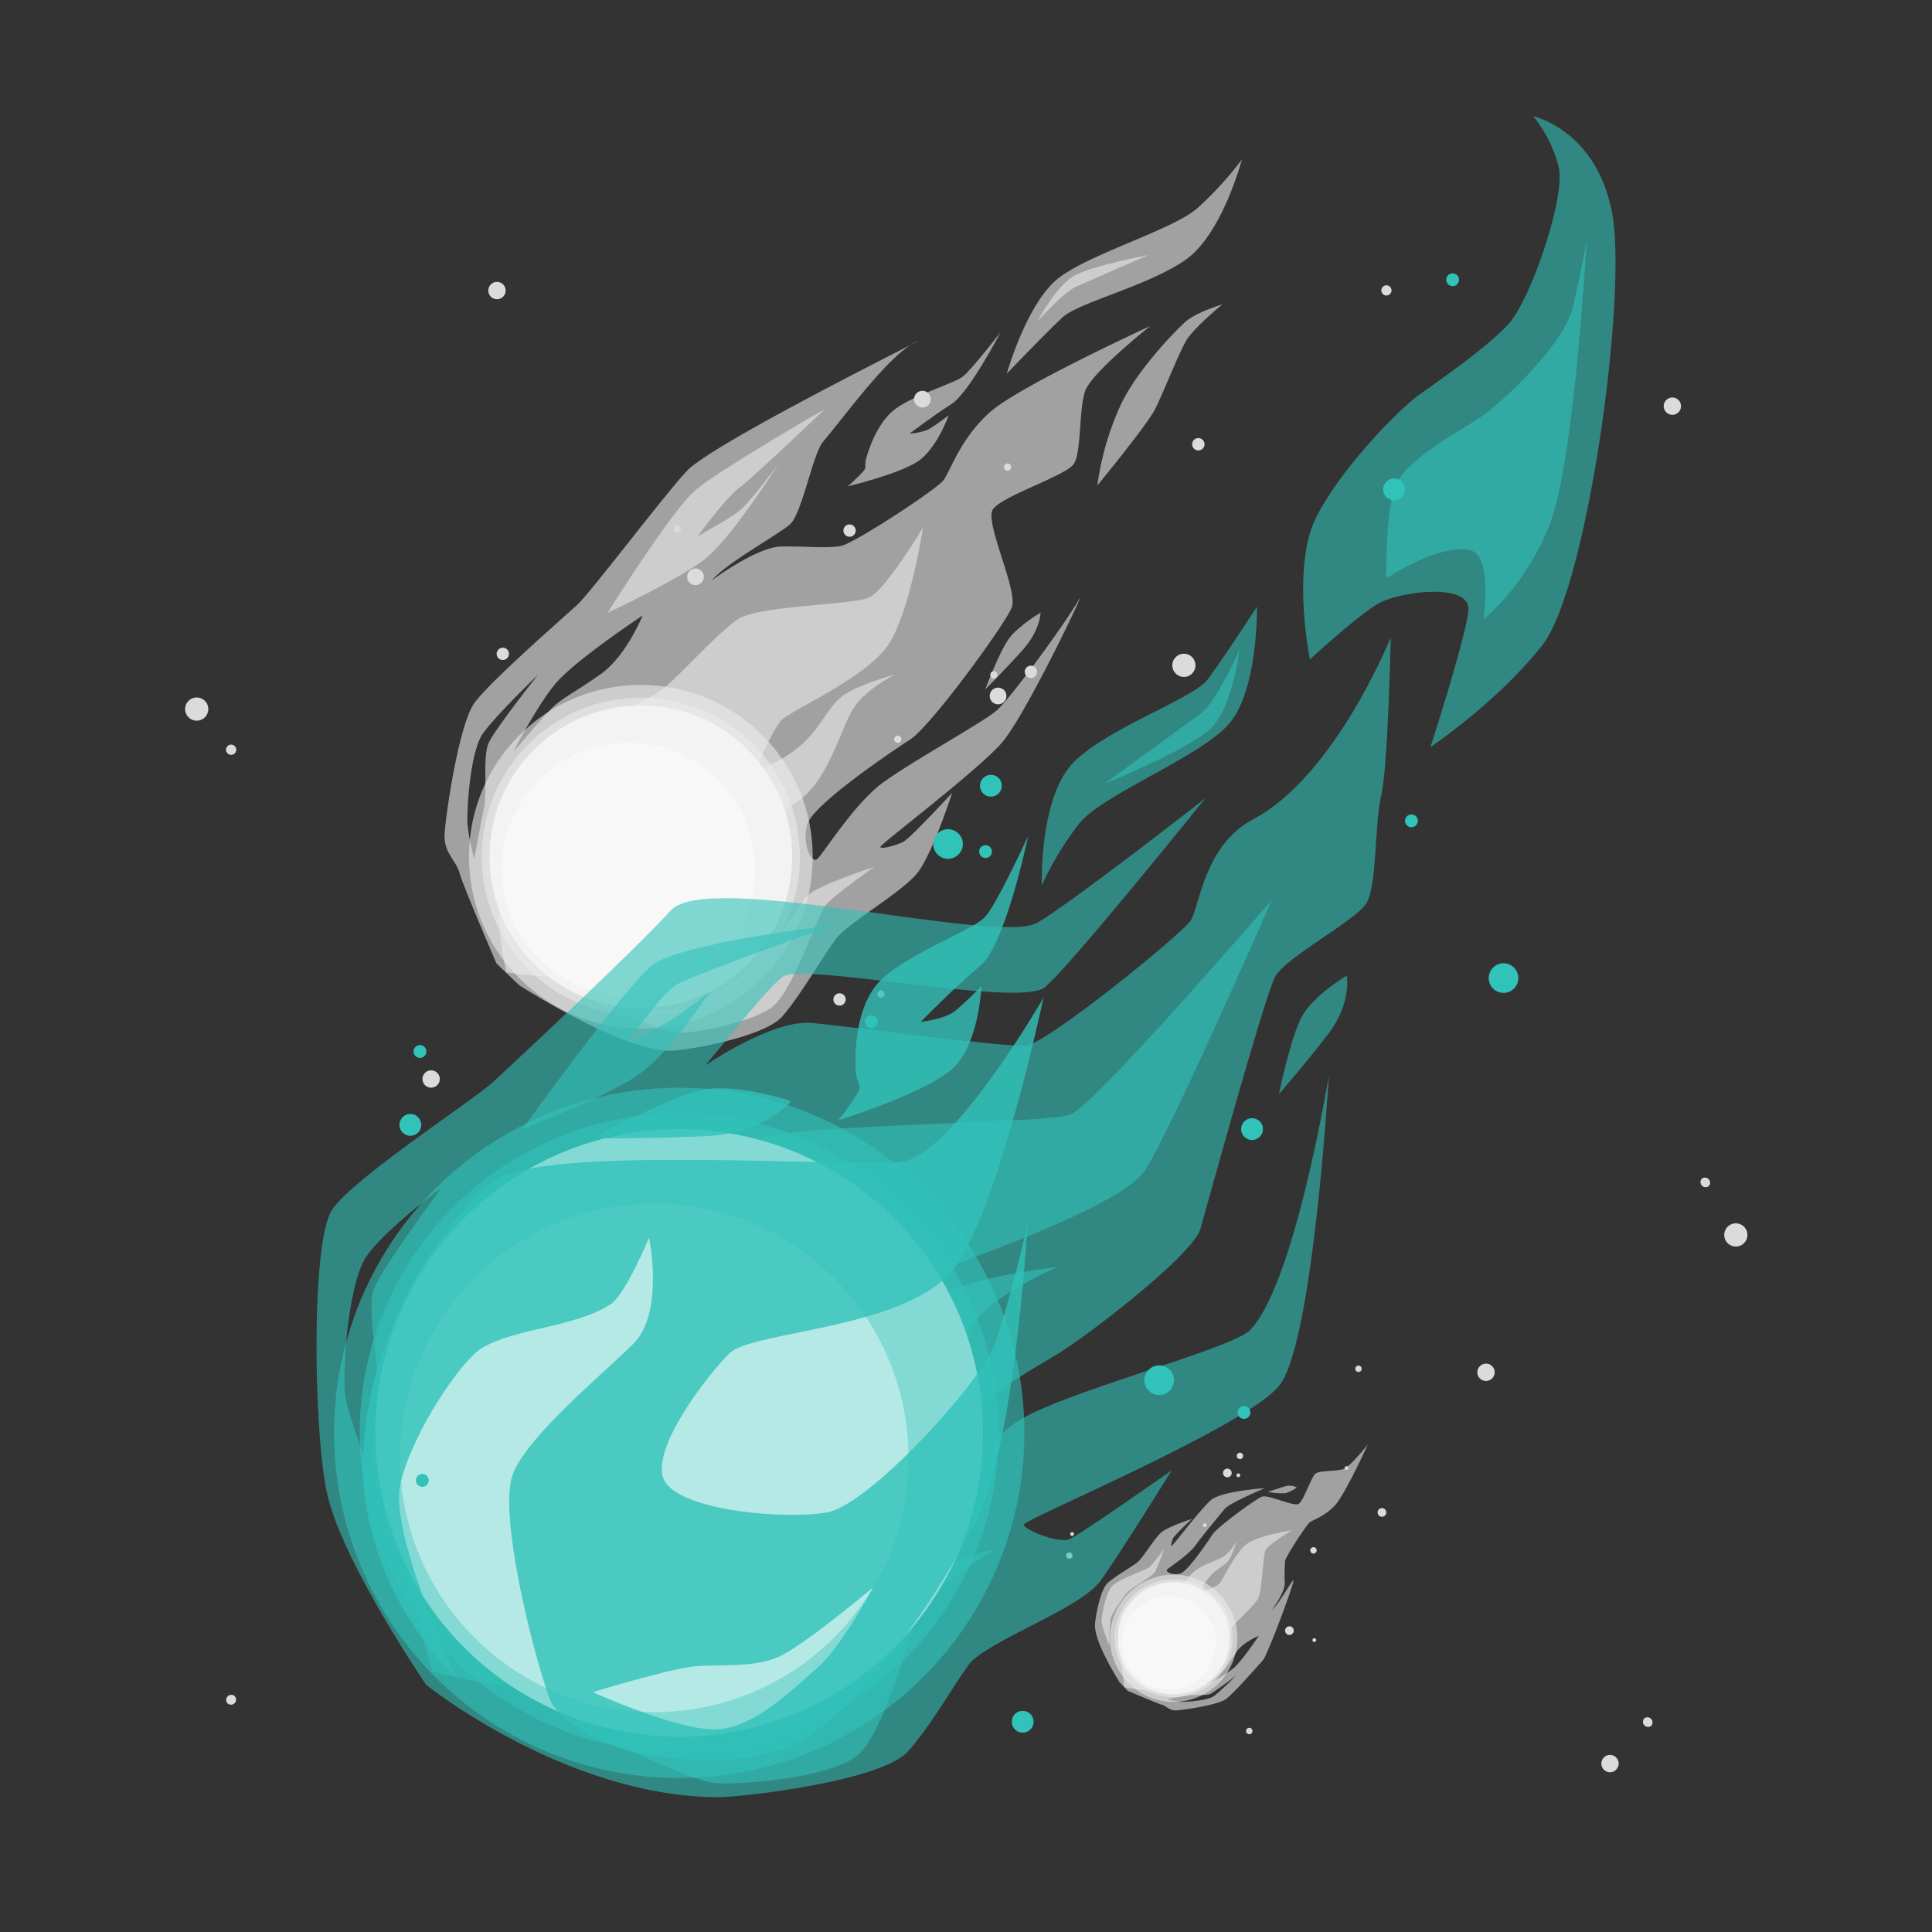 <svg xmlns="http://www.w3.org/2000/svg" viewBox="0 0 500 500"><rect x="0" y="0" width="500" height="500" fill="#333333" stroke="none"/><g id="freepik--background-complete--inject-96"><g style="opacity:0.6"><path d="M202.36,263.15c4.65-5.22,10.86-16.11,14.09-20.28s17.22-12.05,21.1-17.13,8.87-20.55,8.87-20.55S235.55,217,233.71,217.9s-6,2.06-5.85,1.24S253,199.47,259.3,192.19s22.78-42.11,19.84-36.87S261.53,180.86,257.79,184s-22,13.15-29.44,18.66S213,221.08,211.48,222.33s-4-4-2.56-9,21.26-18.49,26.61-21.92,24.66-29.9,26.32-34.24-7-21.81-4.94-25.26,19-8.77,21-11.86,1.28-14,2.91-18.81,16.88-16.87,16.88-16.87-33.92,15.55-41.52,22.32-10.21,15.17-12,17.58-23,16.28-26.47,17-9.17.06-15.53.17-18,8.77-18,8.77c4.1-4.69,17-11.69,20.21-14.46s5.89-18.24,8.65-21.48c5.9-6.92,17.46-23.15,24.64-26.08,2.44-1-53.37,26.56-60,33.77S153,153.2,149.38,156.53s-22.4,19.69-26.53,25.3-7.54,29.28-7.79,34.08,3,6.79,3.86,10,9.56,23.43,9.56,23.43L134.4,255s26.81,17.28,39.41,16.92C178.35,271.75,197.71,268.34,202.36,263.15ZM166.31,159.29s-4.19,10.46-10.86,15.18-10.22,6.27-13,9.17S133,194.42,133,194.42c.11-.67,7-13.43,11.32-18.13C149.91,170.16,166.31,159.29,166.31,159.29ZM121,213.36c-.24-3.63.63-18.93,4.05-23.65s14.22-15.13,14.22-15.13-11.08,14-12.76,17.6-.33,12.62-1.28,17.07-2.48,13.06-2.48,13.06A54.68,54.68,0,0,1,121,213.36Zm60.29,38.38c-8.61,6.49-19.51,5.15-19.51,5.15s8.59-6.2,12.54-7.95,11-5.7,15.21-10.23c4.09-4.36,9.77-15.42,10.18-16.23C199.13,223.72,189.6,245.44,181.25,251.74Z" style="fill:#ebebeb"></path><path d="M260.56,96.7S265.71,78.41,273.92,72s29.61-12.51,36-18.16A89.46,89.46,0,0,0,321.39,41.3s-5,19.05-14.36,25.79-27.81,11.14-32,15S260.56,96.7,260.56,96.7Z" style="fill:#ebebeb"></path><path d="M255,178.39s3.63-9.73,6.1-13.1,8.19-6.73,8.19-6.73,0,4.49-4.64,9.67S255,178.39,255,178.39Z" style="fill:#ebebeb"></path><path d="M284,125.64a73.46,73.46,0,0,1,6.2-21.2c4.4-9,13.92-18.79,16.65-21.21s9.5-4.47,9.5-4.47-7.27,6-9.25,9.22-6.17,14-8.21,18S284,125.64,284,125.64Z" style="fill:#ebebeb"></path><path d="M224.47,117.67s2.15-8,7.17-11.78,15.33-6.63,17.62-8.5S258.93,86,258.93,86s-8.16,15.69-12.69,18.56-10.83,7.65-10.83,7.65,3.51-.19,5.35-1.35,4.74-3.35,4.74-3.35-3.06,8.73-8.12,12-17.94,6.33-17.94,6.33,2.57-2.29,3.88-3.74S223.32,120.89,224.47,117.67Z" style="fill:#ebebeb"></path></g><g style="opacity:0.6"><path d="M131.05,251.62s-6.88-27.66,4.06-46.3c6.87-11.69,32.35-24.15,35.91-26.6s14.39-14.73,19.92-18.44,29.89-3.6,34.14-5.72,13.77-18,13.77-18-3.29,21.86-9,30.36-25.11,16.85-27.6,19.46-6.83,13.31-6.83,13.31,7.68-2.77,12.61-7.53,6-8.71,9.69-11.78,13.88-5.79,13.88-5.79-7.75,3.85-10.82,8.85S214.53,201,207.6,206.52s-26.79,14.36-30.24,18.77a36.94,36.94,0,0,0-5,8.47A138.61,138.61,0,0,0,184.12,226c4.39-3.43,10.1-8.11,10.1-8.11s-22.82,28.49-33,32.79S131.05,251.62,131.05,251.62Z" style="fill:#ebebeb"></path><path d="M268.43,83.22s4.83-9.1,9.44-11.78S297.22,66,297.22,66s-15.8,6.87-18.89,8.26S268.43,83.22,268.43,83.22Z" style="fill:#ebebeb"></path><path d="M159.57,262s15.3-.32,18.72-1,16.52-9.66,18.58-12,9.43-14.54,12.13-17.24,17.2-7.39,17.2-7.39-10.69,7.51-12.63,10-8.25,21.59-13.39,25.93-19.79,6.83-23.46,7S159.57,262,159.57,262Z" style="fill:#ebebeb"></path><path d="M157.24,158.62s16.59-26.55,22.75-31.79,33.51-21,33.51-21-18.82,18-22.18,20.41-10.79,12.57-10.79,12.57,8.09-4.54,10.73-6.53S201.52,120,201.52,120s-12.37,19.59-19.31,24.87S157.24,158.62,157.24,158.62Z" style="fill:#ebebeb"></path></g><circle cx="165.85" cy="221.73" r="44.48" style="fill:#ebebeb;opacity:0.6"></circle><circle cx="165.85" cy="221.73" r="41.17" style="fill:#ebebeb;opacity:0.6"></circle><circle cx="165.85" cy="221.73" r="39.15" style="fill:#ebebeb"></circle><circle cx="165.85" cy="221.73" r="39.15" style="fill:#fff;opacity:0.4"></circle><circle cx="162.63" cy="224.95" r="32.76" style="fill:#fff;opacity:0.4"></circle><path d="M265.68,172.74a1.6,1.6,0,1,0,2.26,0A1.61,1.61,0,0,0,265.68,172.74Z" style="fill:#dbdbdb"></path><path d="M309,113.84a1.6,1.6,0,1,0,2.26,0A1.61,1.61,0,0,0,309,113.84Z" style="fill:#dbdbdb"></path><path d="M218.29,137.52a1.59,1.59,0,1,0,1.37-1.78A1.59,1.59,0,0,0,218.29,137.52Z" style="fill:#dbdbdb"></path><path d="M129,168.1a1.59,1.59,0,1,0,2.26,0A1.59,1.59,0,0,0,129,168.1Z" style="fill:#dbdbdb"></path><path d="M216.15,257.53a1.59,1.59,0,0,0,2.25,2.25,1.59,1.59,0,0,0-2.25-2.25Z" style="fill:#dbdbdb"></path><path d="M256.77,178.59a2.16,2.16,0,1,0,3.06,0A2.17,2.17,0,0,0,256.77,178.59Z" style="fill:#dbdbdb"></path><path d="M236.58,103.59a2.16,2.16,0,1,0,1.86-2.42A2.14,2.14,0,0,0,236.58,103.59Z" style="fill:#dbdbdb"></path><path d="M178.46,147.75a2.16,2.16,0,1,0,3.06,0A2.17,2.17,0,0,0,178.46,147.75Z" style="fill:#dbdbdb"></path><path d="M256.53,174a1,1,0,0,0,0,1.33.94.94,0,1,0,0-1.33Z" style="fill:#dbdbdb"></path><path d="M231.69,190.66a.94.94,0,1,0,1.32,0A.94.94,0,0,0,231.69,190.66Z" style="fill:#dbdbdb"></path><path d="M227.34,256.59a.93.93,0,1,0,1.32,0A.92.92,0,0,0,227.34,256.59Z" style="fill:#dbdbdb"></path><path d="M174.61,136.23a.94.94,0,1,0,1.33,0A1,1,0,0,0,174.61,136.23Z" style="fill:#dbdbdb"></path><path d="M260.09,120.22a.93.93,0,1,0,1.32,0A.92.92,0,0,0,260.09,120.22Z" style="fill:#dbdbdb"></path><g style="opacity:0.6"><path d="M283.38,420.52c-.13,4.74,6.37,14.84,6.37,14.84l2.11,2.23s7.6,3.25,8.82,3.59,1.95,1.56,3.77,1.46,10.72-1.38,12.83-2.93,8.27-8.64,9.53-10,8.88-21.91,7.84-20.7-3.68,6.06-5.45,7.61c0,0,3.26-4.39,3.3-6.79a50.16,50.16,0,0,1,.07-5.85c.27-1.3,5.5-9.3,6.4-10s4.07-1.64,6.62-4.5,8.4-15.63,8.4-15.63-4.53,5.74-6.35,6.35-5.92.35-7.09,1.1-3.15,7.11-4.46,7.9-7.87-2.49-9.51-1.86-11.61,7.89-12.89,9.9-6.36,9.48-8.25,10-3.88-.39-3.41-1,5.33-3.55,7.39-6.35,6.38-8,7.58-9.45,10.33-5.31,10.33-5.31-11.21.74-13.95,3.11-9.83,11.8-10.14,11.83.11-1.51.46-2.2a64.8,64.8,0,0,1,4.79-4.78s-5.84,1.88-7.74,3.34-4.88,6.72-6.45,7.94-5.67,3.55-7.63,5.3S283.43,418.81,283.38,420.52Zm36,11.1a39.44,39.44,0,0,1-6.83,4.26s3-2.49,4.06-3.54,1.67-2.4,3.45-4.91,5.72-4.09,5.72-4.09S321.68,429.52,319.37,431.62ZM302,439.76s3.24-.58,4.92-.94,5.08.16,6.42-.48a79.67,79.67,0,0,0,6.63-4.8,72.1,72.1,0,0,1-5.7,5.35c-1.77,1.29-7.53,1.62-8.9,1.53A20.52,20.52,0,0,1,302,439.76Zm-.06-29a35.49,35.49,0,0,0-6.11,3.83,19.42,19.42,0,0,0-3.85,5.72,41.47,41.47,0,0,1-3,4.73,11.22,11.22,0,0,1,1.94-7.35C293.33,414.58,301.51,411,302,410.79Z" style="fill:#ebebeb"></path><path d="M328.19,386.1a20.28,20.28,0,0,0,4.42.35,9.44,9.44,0,0,0,3-1.49,4,4,0,0,0-3.29-.21C330.26,385.36,328.19,386.1,328.19,386.1Z" style="fill:#ebebeb"></path></g><g style="opacity:0.6"><path d="M291,436.62s10.41,2.59,17.43-1.53c4.4-2.58,9.09-12.18,10-13.52s5.55-5.41,6.94-7.5,1.36-11.25,2.16-12.85,6.79-5.18,6.79-5.18-8.23,1.23-11.43,3.39-6.35,9.46-7.33,10.4-5,2.57-5,2.57a15.41,15.41,0,0,1,2.84-4.75c1.79-1.86,3.27-2.27,4.43-3.65s2.18-5.22,2.18-5.22a11.82,11.82,0,0,1-3.33,4.07c-1.89,1.15-6.62,2.34-8.7,4.95s-5.41,10.09-7.07,11.38a13.89,13.89,0,0,1-3.19,1.89s1.64-2.77,2.93-4.43,3-3.8,3-3.8-10.72,8.59-12.35,12.41S291,436.62,291,436.62Z" style="fill:#ebebeb"></path><path d="M287.09,425.88s.11-5.76.37-7,3.64-6.23,4.51-7,5.48-3.55,6.5-4.57,2.78-6.47,2.78-6.47a42.57,42.57,0,0,1-3.77,4.75c-.93.73-8.13,3.11-9.76,5s-2.57,7.45-2.64,8.83S287.09,425.88,287.09,425.88Z" style="fill:#ebebeb"></path></g><path d="M315.39,435.62a16.47,16.47,0,1,1,0-23.29A16.47,16.47,0,0,1,315.39,435.62Z" style="fill:#ebebeb;opacity:0.6"></path><path d="M314.52,434.75a15.24,15.24,0,1,1,0-21.56A15.24,15.24,0,0,1,314.52,434.75Z" style="fill:#ebebeb;opacity:0.6"></path><circle cx="303.75" cy="423.97" r="14.5" style="fill:#ebebeb"></circle><circle cx="303.75" cy="423.97" r="14.5" style="fill:#fff;opacity:0.4"></circle><circle cx="302.55" cy="425.16" r="12.13" style="fill:#fff;opacity:0.4"></circle><path d="M321.48,377.37a.83.83,0,1,1,0-1.18A.85.85,0,0,1,321.48,377.37Z" style="fill:#dbdbdb"></path><path d="M352.16,354.83a.83.83,0,1,1,0-1.18A.85.85,0,0,1,352.16,354.83Z" style="fill:#dbdbdb"></path><path d="M339.82,402.06a.85.85,0,0,1-.72-.94.84.84,0,0,1,.94-.71.83.83,0,0,1,.71.93A.84.84,0,0,1,339.82,402.06Z" style="fill:#dbdbdb"></path><path d="M323.9,448.58a.83.83,0,1,1,0-1.18A.85.85,0,0,1,323.9,448.58Z" style="fill:#dbdbdb"></path><path d="M277.32,403.17a.85.85,0,0,1-1.18,0,.83.83,0,1,1,1.18,0Z" style="fill:#dbdbdb"></path><path d="M318.43,382a1.12,1.12,0,1,1,0-1.59A1.12,1.12,0,0,1,318.43,382Z" style="fill:#dbdbdb"></path><path d="M357.5,392.53a1.12,1.12,0,1,1,1.26-1A1.12,1.12,0,0,1,357.5,392.53Z" style="fill:#dbdbdb"></path><path d="M334.49,422.8a1.12,1.12,0,1,1,0-1.59A1.12,1.12,0,0,1,334.49,422.8Z" style="fill:#dbdbdb"></path><path d="M320.83,382.14a.49.49,0,1,1,0-.69A.49.49,0,0,1,320.83,382.14Z" style="fill:#dbdbdb"></path><path d="M312.14,395.07a.49.49,0,0,1-.69,0,.48.48,0,0,1,0-.68.47.47,0,0,1,.69,0A.48.48,0,0,1,312.14,395.07Z" style="fill:#dbdbdb"></path><path d="M277.81,397.34a.49.49,0,1,1,0-.69A.49.49,0,0,1,277.81,397.34Z" style="fill:#dbdbdb"></path><path d="M340.49,424.8a.49.49,0,1,1,0-.69A.49.49,0,0,1,340.49,424.8Z" style="fill:#dbdbdb"></path><path d="M348.83,380.28a.49.49,0,1,1,0-.69A.49.49,0,0,1,348.83,380.28Z" style="fill:#dbdbdb"></path><path d="M130.2,76.78a2.24,2.24,0,1,1,0-3.17A2.23,2.23,0,0,1,130.2,76.78Z" style="fill:#dbdbdb"></path><path d="M434.39,106.7a2.24,2.24,0,1,1,0-3.17A2.25,2.25,0,0,1,434.39,106.7Z" style="fill:#dbdbdb"></path><path d="M384.29,357.37a2.24,2.24,0,1,1,2.51-1.94A2.25,2.25,0,0,1,384.29,357.37Z" style="fill:#dbdbdb"></path><path d="M418.25,458a2.24,2.24,0,1,1,0-3.17A2.23,2.23,0,0,1,418.25,458Z" style="fill:#dbdbdb"></path><path d="M113.16,280.83a2.24,2.24,0,1,1,0-3.17A2.25,2.25,0,0,1,113.16,280.83Z" style="fill:#dbdbdb"></path><path d="M308.49,174.34a3,3,0,1,1,0-4.3A3.05,3.05,0,0,1,308.49,174.34Z" style="fill:#dbdbdb"></path><path d="M448.8,322.57a3,3,0,1,1,3.41-2.62A3,3,0,0,1,448.8,322.57Z" style="fill:#dbdbdb"></path><path d="M53,185.66a3,3,0,1,1,0-4.3A3,3,0,0,1,53,185.66Z" style="fill:#dbdbdb"></path><path d="M359.7,76.13a1.32,1.32,0,0,1-1.87-1.86,1.32,1.32,0,1,1,1.87,1.86Z" style="fill:#dbdbdb"></path><path d="M60.71,195a1.32,1.32,0,0,1-1.87-1.86A1.32,1.32,0,1,1,60.71,195Z" style="fill:#dbdbdb"></path><path d="M60.71,440.79a1.32,1.32,0,0,1-1.86,0,1.32,1.32,0,0,1,1.86-1.86A1.32,1.32,0,0,1,60.71,440.79Z" style="fill:#dbdbdb"></path><path d="M427.36,446.61a1.32,1.32,0,0,1-1.86-1.86,1.32,1.32,0,0,1,1.86,1.86Z" style="fill:#dbdbdb"></path><path d="M442.26,306.93a1.32,1.32,0,0,1-1.86-1.86,1.32,1.32,0,0,1,1.86,1.86Z" style="fill:#dbdbdb"></path></g><g id="freepik--Fireball--inject-96"><g style="opacity:0.6"><path d="M250.67,430.87c4.5-6.14,28.81-14.33,34.19-21.84s18.38-28.51,18.38-28.51-23.65,16.62-26.45,17.82-11.85-2.46-11.85-3.78S322.19,369.34,331,358.7c8.6-10.35,12.68-76.49,12.9-80.34-.54,3.29-9.23,54.62-20.42,65.89-5,5.05-49.56,16.29-60.6,23.9s-21.56,27-23.82,28.74-7.14-7.15-5.69-15,31.08-26.14,39.13-30.75,36.24-26.34,38.15-33.06S327.21,258,330,252.8s21.05-14.56,23.72-19.2,2-20.36,3.75-27.85S359.9,166,359.92,165c-.37.89-14.71,36-35.55,47-12.92,6.82-13.84,22.7-16.26,26.29s-37.09,31.77-42.55,32.3-45.24-4.93-55.49-5.85-27.56,11-27.56,11c5.8-6.84,15.21-19,20-22.92s61.35,8.07,67.9,2.67,41.52-48.89,41.52-48.89-33.36,26.12-43.36,32.16-85.44-13.67-94.94-3.18-40.84,39.65-46,44.42S91.69,304.7,86,313s-4.81,59.27-1.2,74.19c4.3,17.81,25.49,48.84,25.49,48.84s35.58,28.58,74.8,29.08c7.32.1,43.32-4.3,49.92-11.87S246.17,437,250.67,430.87Zm-89.85-139s-5.36,17.46-16.14,24.45-16.64,9-21,13.57-14.39,17-14.39,17c.07-1.15,9.76-22.11,16.35-29.51C134.22,307.72,160.82,291.83,160.82,291.83Zm-71.4,69.84c-1-5.9.61-29.37,5.31-36.39s19.56-17.94,19.56-17.94-15.43,20.75-17.51,26.18,1.64,20.29.89,27.3-1.73,20.64-1.73,20.64S90.45,367.57,89.42,361.67Zm106,77.39c-12.74,9-30.56,4.92-30.56,4.92s12.79-8.5,18.86-10.64,16.67-7.29,22.74-13.86c5.85-6.32,13.08-23.17,13.6-24.41C219.41,397,207.81,430.35,195.42,439.06Z" style="fill:#31C2B9"></path><path d="M325.31,157s.33,22.19-7.58,30.7-32.46,18-38.41,25.39a79.46,79.46,0,0,0-9.7,16.06s-.76-23.09,8.44-32.07,30.72-16.21,34.52-21.28S325.31,157,325.31,157Z" style="fill:#31C2B9"></path><path d="M331,283.14s3.08-15.22,6.13-20.43,11.41-10.25,11.41-10.25,1.34,7.12-4.77,15.09S331,283.14,331,283.14Z" style="fill:#31C2B9"></path><path d="M339,170.66s-4.9-24.1,1.74-37,21.48-27.87,26.46-31.43,17.06-11.86,23-18.14S405,51.35,403.47,43.66a33.14,33.14,0,0,0-6.68-13.57s16.3,3.48,20.4,24.94-6.5,97.25-18,111.89-29,26.45-29,26.45,9-27.75,9.83-35.26-17.82-5.07-23.32-1.9S339,170.66,339,170.66Z" style="fill:#31C2B9"></path></g><g style="opacity:0.6"><path d="M112.05,432.59s-15.88-45.81-1.48-74c9-17.67,48-33.34,53.29-36.68s20.65-21.26,28.94-26.28,77.84-4.57,84.33-7.24S329.08,233,329.08,233s-24.82,56.95-32.6,69.65-77.42,33.24-81,37-8.71,20.28-8.71,20.28,15.86-.4,23-7.23,9-13.24,14.4-17.55,29.53-7.28,29.53-7.28-18,7.8-22.08,15.33-16.38,25.27-24,29.91c-10.92,6.68-40.71,18.52-45.5,25a44.71,44.71,0,0,0-6.59,12.8s11.11-5.73,17.6-10.5,14.88-11.33,14.88-11.33-31.85,42-47.46,47.17S112.05,432.59,112.05,432.59Z" style="fill:#31C2B9"></path><path d="M358.81,149.64c-.05-1-.24-15.64,2-23s15.61-14.2,22-18.43,22.12-19.36,24.32-28.89,3.47-16.9,3.47-16.9-3.14,56.63-9.44,73-17.24,24.85-17.24,24.85,2.53-16.75-3.58-17.93C372.14,140.74,358.81,149.64,358.81,149.64Z" style="fill:#31C2B9"></path><path d="M320.77,168.25s-1.82,14.9-7.48,20.33-27.54,14.3-27.54,14.3,20.92-15.2,25-18.23S320.77,168.25,320.77,168.25Z" style="fill:#31C2B9"></path><path d="M156.68,450s24.63,2.14,30,1.63,25-12.71,27.89-16.11,12.69-21.82,16.57-25.7,26.45-8.93,26.45-8.93S241.67,411.1,239,414.78s-9.57,33.39-17.1,39.5-30.73,7.58-36.61,7.22S156.68,450,156.68,450Z" style="fill:#31C2B9"></path><path d="M135.21,292.19s26.23-36.39,33.46-42.31,47.22-10.48,47.22-10.48-37.18,13-41.19,15.67-12.18,14.72-12.18,14.72,9.82-4.73,12.94-6.94,8.23-6.19,8.23-6.19S173.77,272,165.54,277.9,135.21,292.19,135.21,292.19Z" style="fill:#31C2B9"></path></g><circle cx="175.78" cy="370.83" r="89.33" style="fill:#31C2B9;opacity:0.6"></circle><circle cx="175.78" cy="370.83" r="82.69" style="fill:#31C2B9;opacity:0.6"></circle><circle cx="175.78" cy="370.83" r="78.63" style="fill:#31C2B9"></circle><circle cx="175.78" cy="370.83" r="78.63" style="fill:#fff;opacity:0.4"></circle><circle cx="169.32" cy="377.29" r="65.79" style="fill:#fff;opacity:0.4"></circle><g style="opacity:0.8"><path d="M221.43,275.18s-.7-14.16,6.28-21.26,24.2-13.19,27.29-16.69,11.08-20.87,11.08-20.87-5.82,28.15-12.43,33.64-15.38,14.48-15.38,14.48,6.31-.71,9-2.92,6.72-6.35,6.72-6.35-.54,15.5-7.89,21.72-29.14,13-29.14,13A79.87,79.87,0,0,0,221.9,283C223.47,280.29,221.2,280.9,221.43,275.18Z" style="fill:#31C2B9"></path><path d="M252.39,394.15c10.17-19.57,13.4-75.13,13.51-77.1-.29,1.25-5,21.48-8.57,31.05-3.65,9.85-32.41,41.42-43.31,43.31s-36.67-.38-41.74-7.68,10.44-27.45,16.44-33.45,47.28-6.22,58.74-22.75c11.3-16.29,22.29-67.89,22.59-69.33-.54.93-23.68,41-36.88,42.49s-92.42-4.46-105.07,4.79S95.62,343,94,375.66s21.13,55.5,21.13,55.5c.79.79,2.75,2.89,2.75,2.89-6.53-15.17-16.78-39.95-14.18-50.42,3.34-13.49,15.71-31.49,20.9-34.68,8.48-5.22,24.36-5.42,33.48-11.44,3.79-2.5,9.9-17.21,9.9-17.21s4,19.26-4,27.38c-7.33,7.42-27.72,24-31.34,34.07s5,45.16,9.63,58c1.94,5.37,16.17,14.63,30.58,15h0c14,1.86,27.6.72,37.5-6.17C225.22,438.27,242.05,414.08,252.39,394.15Zm-40.71,37.34c-6.09,5.33-16.19,15.43-25.83,16.06s-31.74-9.3-32.44-9.62c.58-.18,19-5.8,25.74-6.6s16.26.65,23.29-3S226,410.79,226,410.79,217.77,426.14,211.68,431.49Z" style="fill:#31C2B9"></path><path d="M153.52,294.63s20-11.11,28.81-12.66,22.4,3,22.4,3S198,293.28,183.24,294,153.52,294.63,153.52,294.63Z" style="fill:#31C2B9"></path></g><path d="M258.43,205.35a2.82,2.82,0,1,1,0-4A2.82,2.82,0,0,1,258.43,205.35Z" style="fill:#31C2B9"></path><path d="M362.8,128.66a2.83,2.83,0,1,1,0-4A2.84,2.84,0,0,1,362.8,128.66Z" style="fill:#31C2B9"></path><path d="M323.66,295a2.82,2.82,0,1,1,3.17-2.44A2.83,2.83,0,0,1,323.66,295Z" style="fill:#31C2B9"></path><path d="M266.66,447.59a2.82,2.82,0,1,1,0-4A2.82,2.82,0,0,1,266.66,447.59Z" style="fill:#31C2B9"></path><path d="M108.19,293.12a2.82,2.82,0,1,1,0-4A2.84,2.84,0,0,1,108.19,293.12Z" style="fill:#31C2B9"></path><path d="M248.06,221.13a3.83,3.83,0,1,1,0-5.41A3.81,3.81,0,0,1,248.06,221.13Z" style="fill:#31C2B9"></path><path d="M388.62,256.92a3.83,3.83,0,1,1,4.29-3.3A3.82,3.82,0,0,1,388.62,256.92Z" style="fill:#31C2B9"></path><path d="M302.71,359.9a3.83,3.83,0,1,1,0-5.42A3.84,3.84,0,0,1,302.71,359.9Z" style="fill:#31C2B9"></path><path d="M256.23,221.56a1.65,1.65,0,1,1,0-2.34A1.65,1.65,0,0,1,256.23,221.56Z" style="fill:#31C2B9"></path><path d="M226.67,265.58a1.65,1.65,0,1,1,0-2.34A1.65,1.65,0,0,1,226.67,265.58Z" style="fill:#31C2B9"></path><path d="M377.1,73.57a1.65,1.65,0,1,1,0-2.34A1.65,1.65,0,0,1,377.1,73.57Z" style="fill:#31C2B9"></path><path d="M110.47,384.3a1.66,1.66,0,0,1-2.35-2.35,1.66,1.66,0,0,1,2.35,2.35Z" style="fill:#31C2B9"></path><path d="M109.86,273.29a1.66,1.66,0,1,1,0-2.34A1.66,1.66,0,0,1,109.86,273.29Z" style="fill:#31C2B9"></path><path d="M323.12,366.72a1.66,1.66,0,0,1-2.35,0,1.66,1.66,0,0,1,2.35-2.35A1.66,1.66,0,0,1,323.12,366.72Z" style="fill:#31C2B9"></path><path d="M366.46,213.6a1.66,1.66,0,1,1,0-2.34A1.66,1.66,0,0,1,366.46,213.6Z" style="fill:#31C2B9"></path></g></svg>